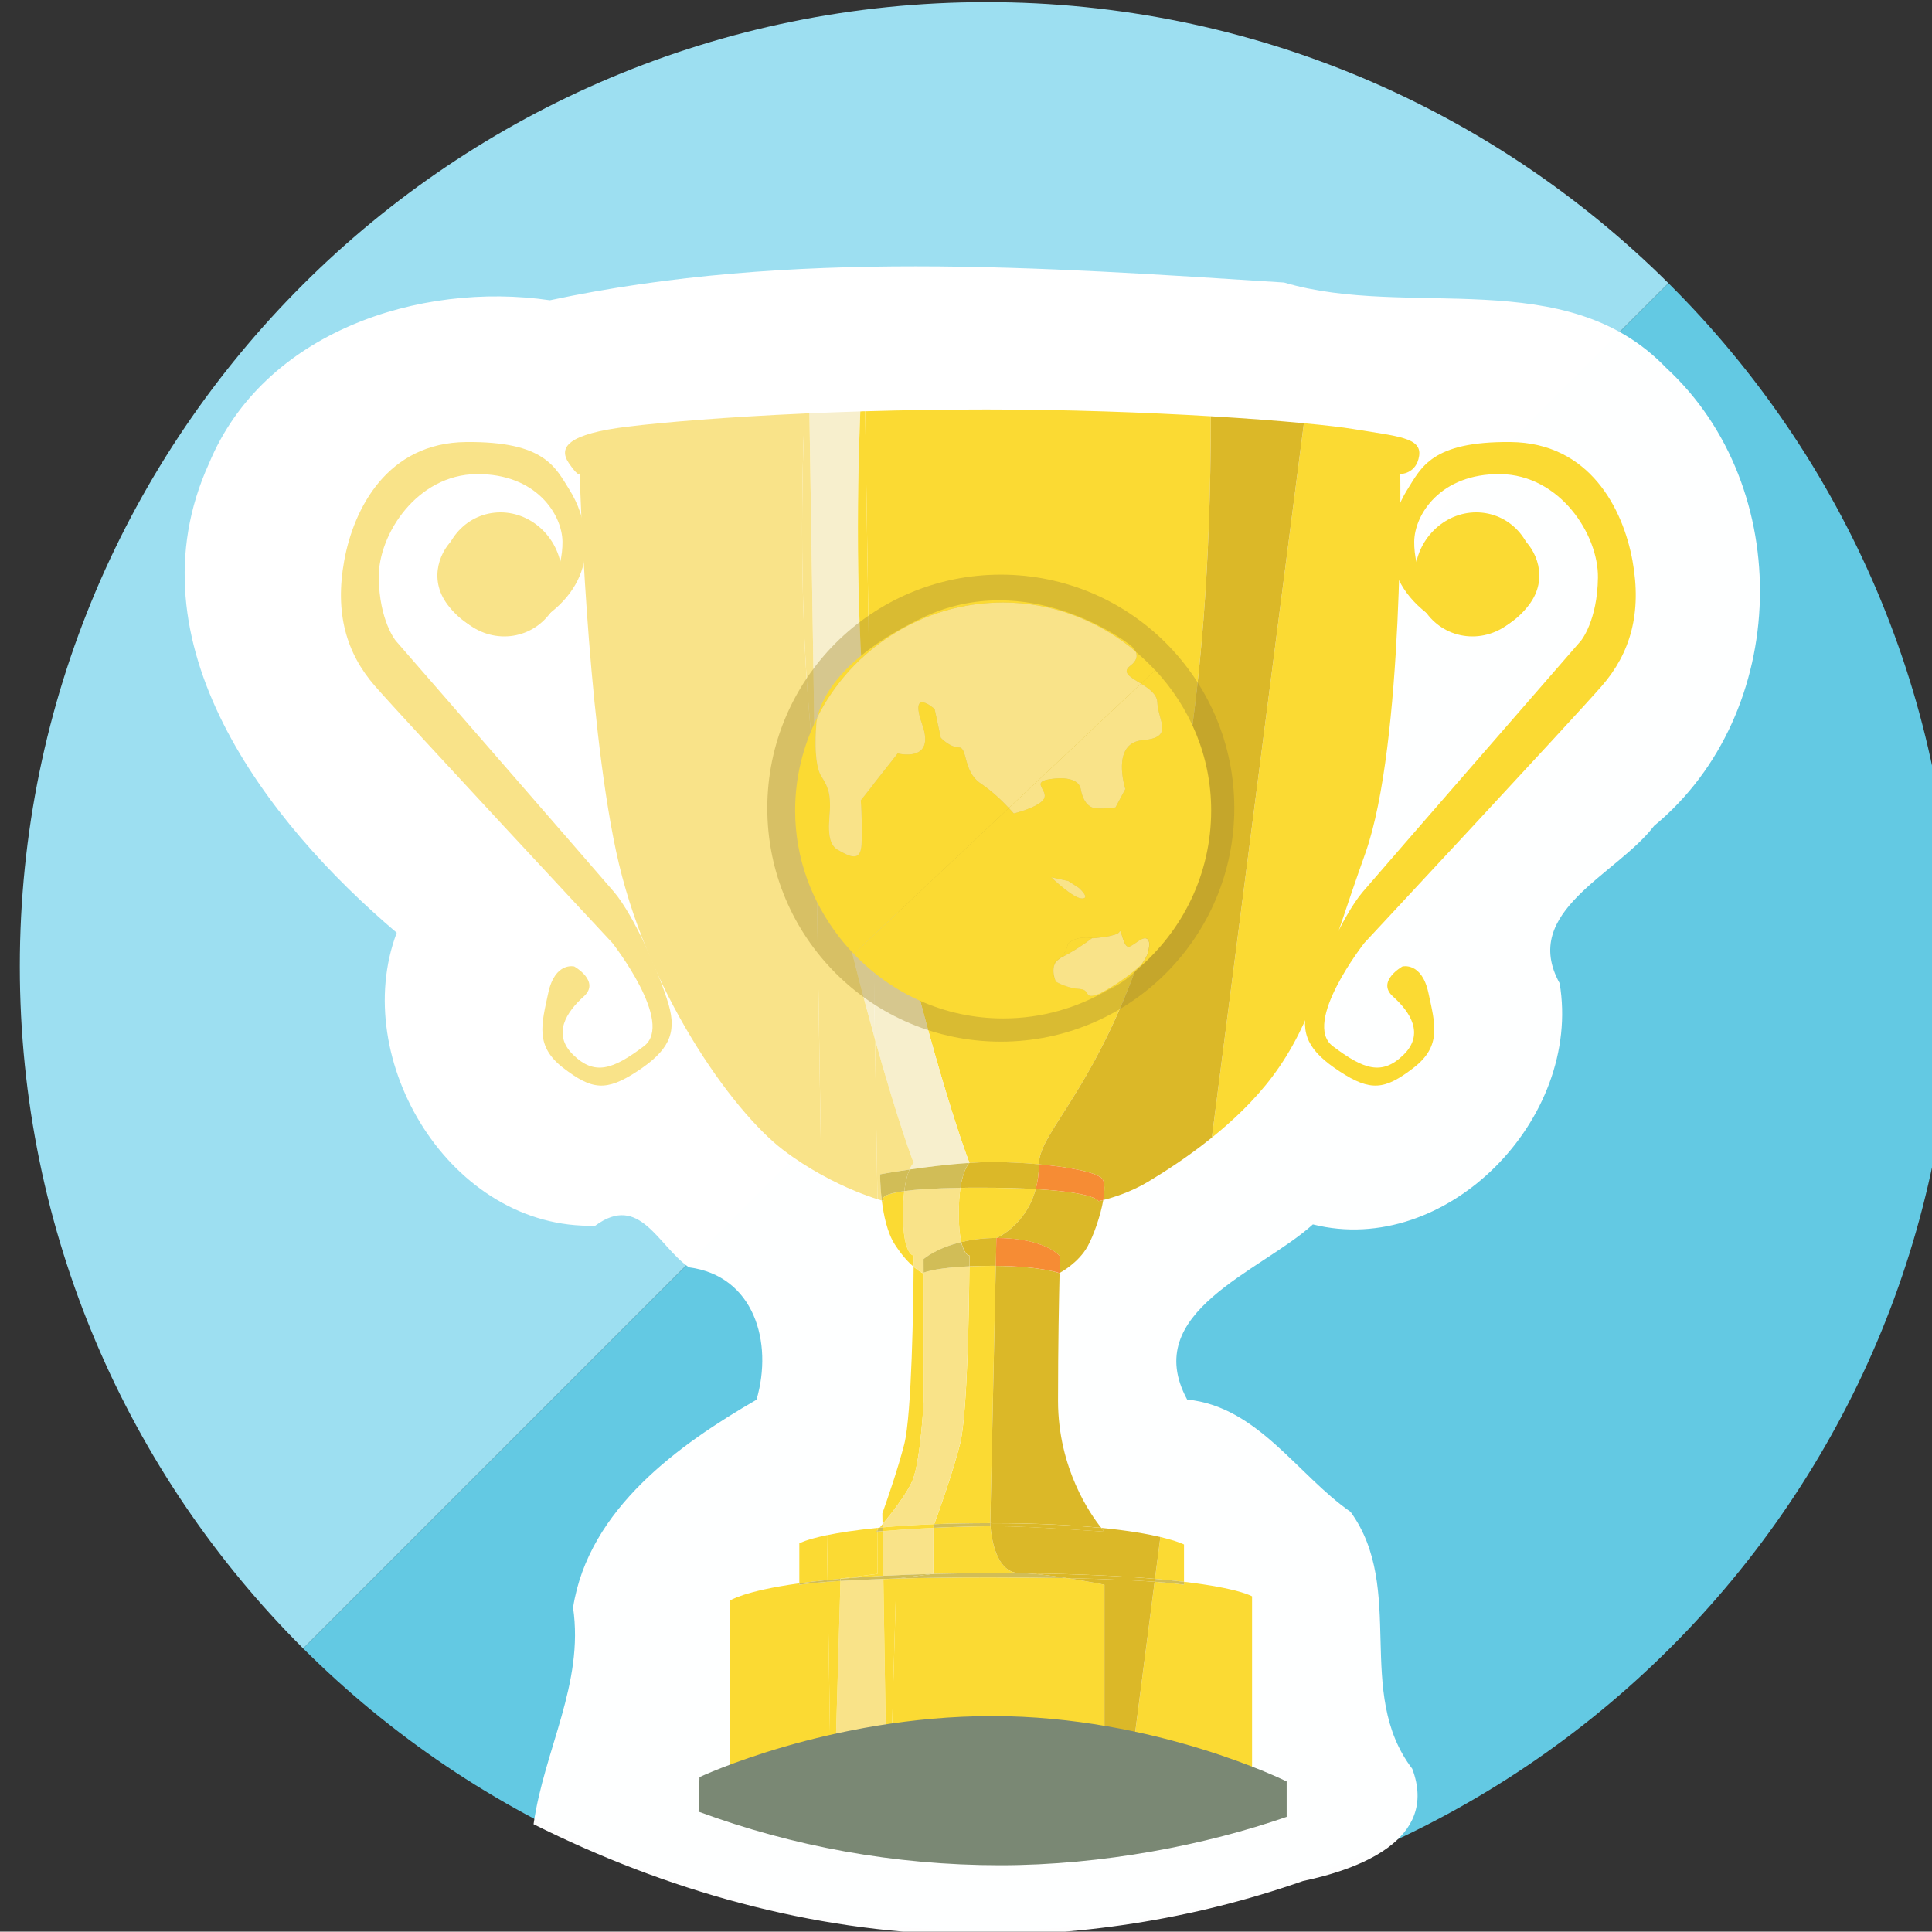 <?xml version="1.0" encoding="UTF-8" standalone="no"?>
<!-- Created with Inkscape (http://www.inkscape.org/) -->

<svg
   xmlns:dc="http://purl.org/dc/elements/1.1/"
   xmlns:cc="http://creativecommons.org/ns#"
   xmlns:rdf="http://www.w3.org/1999/02/22-rdf-syntax-ns#"
   xmlns:svg="http://www.w3.org/2000/svg"
   xmlns="http://www.w3.org/2000/svg"
   xmlns:sodipodi="http://sodipodi.sourceforge.net/DTD/sodipodi-0.dtd"
   xmlns:inkscape="http://www.inkscape.org/namespaces/inkscape"
   width="35.755mm"
   height="35.748mm"
   viewBox="0 0 35.755 35.748"
   version="1.1"
   id="svg9739"
   sodipodi:docname="badge-winner-1-mini.svg"
   inkscape:version="0.92.3 (2405546, 2018-03-11)">
  <rect x="0" y="0" width="35.755" height="35.748" fill="#333333" stroke="none"/>
  <defs
     id="defs9733">
    <clipPath
       clipPathUnits="userSpaceOnUse"
       id="clipPath5920-2-0-1-7">
      <path
         d="M 189.331,965.049 H 209.73 V 944.65 h -20.399 z"
         id="path5918-7-6-0-6"
         inkscape:connector-curvature="0" />
    </clipPath>
    <clipPath
       clipPathUnits="userSpaceOnUse"
       id="clipPath5920-2-0-1">
      <path
         d="M 189.331,965.049 H 209.73 V 944.65 h -20.399 z"
         id="path5918-7-6-0"
         inkscape:connector-curvature="0" />
    </clipPath>
    <clipPath
       clipPathUnits="userSpaceOnUse"
       id="clipPath6484-9-8-8">
      <path
         d="m 322.722,966.045 h 26.585 V 939.46 h -26.585 z"
         id="path6482-1-5-2"
         inkscape:connector-curvature="0" />
    </clipPath>
  </defs>
  <sodipodi:namedview
     id="base"
     pagecolor="#ffffff"
     bordercolor="#666666"
     borderopacity="1.0"
     inkscape:pageopacity="0.0"
     inkscape:pageshadow="2"
     inkscape:zoom="2.8"
     inkscape:cx="-4.2608244"
     inkscape:cy="96.267632"
     inkscape:document-units="mm"
     inkscape:current-layer="layer1"
     showgrid="false"
     fit-margin-top="0"
     fit-margin-left="0"
     fit-margin-right="0"
     fit-margin-bottom="0"
     inkscape:window-width="1853"
     inkscape:window-height="1025"
     inkscape:window-x="67"
     inkscape:window-y="27"
     inkscape:window-maximized="1" />
  <g
     inkscape:label="Calque 1"
     inkscape:groupmode="layer"
     id="layer1"
     transform="translate(-72.612,-223.324)">
    <g
       transform="matrix(0.353,0,0,-0.353,-510.534,161.081)"
       id="g7156">
      <path
         d="m 1703.687,-176.437 c -27.988,0 -50.676,-22.634 -50.676,-50.554 0,-13.966 5.678,-26.609 14.856,-35.759 l 71.576,71.577 c -9.165,9.105 -21.8,14.736 -35.756,14.736"
         style="fill:#9ddff1;fill-opacity:1;fill-rule:nonzero;stroke:none;stroke-width:1"
         id="path2490-0-5"
         inkscape:connector-curvature="0" />
      <path
         d="m 1739.443,-191.173 -71.576,-71.576 c 9.17,-9.141 21.833,-14.795 35.82,-14.795 27.988,0 50.677,22.634 50.677,50.554 0,13.997 -5.707,26.662 -14.921,35.817"
         style="fill:#63c9e3;fill-opacity:1;fill-rule:nonzero;stroke:none;stroke-width:1"
         id="path2494-6-5"
         inkscape:connector-curvature="0" />
      <path
         inkscape:connector-curvature="0"
         id="path2494-6-5-5"
         d="m 1702.275,-277.752 c -7.768,0.159 -15.406,2.318 -22.33,5.788 0.555,3.898 2.656,7.372 2.071,11.358 0.81,5.193 5.604,8.575 9.617,10.897 0.889,3.03 -0.142,6.5 -3.54,6.94 -1.64,1.138 -2.58,3.906 -4.914,2.184 -7.582,-0.223 -12.918,8.71 -10.408,15.358 -6.859,5.817 -14.109,15.23 -9.844,24.6 2.855,6.886 11.022,9.56 17.875,8.56 12.619,2.69 25.73,1.743 38.489,0.93 6.55,-1.94 14.755,1.02 20.031,-4.473 6.801,-6.268 6.515,-18.11 -0.633,-24.015 -1.963,-2.58 -7.033,-4.483 -4.95,-8.249 1.195,-7.094 -5.927,-14.403 -12.936,-12.643 -2.745,-2.491 -9.081,-4.585 -6.593,-9.182 3.701,-0.368 5.777,-3.951 8.569,-5.888 2.929,-4.052 0.182,-9.472 3.233,-13.47 1.421,-3.766 -2.908,-5.293 -5.728,-5.885 -5.766,-2.018 -11.901,-2.975 -18.008,-2.808 z"
         style="fill:#ffffff;fill-opacity:0.994;fill-rule:nonzero;stroke:none;stroke-width:0.921" />
      <g
         transform="matrix(0.921,0,0,0.921,112.201,-254.454)"
         id="g14152">
        <path
           inkscape:connector-curvature="0"
           id="path6248-5-9"
           style="fill:#f9e389;fill-opacity:1;fill-rule:nonzero;stroke:none;stroke-width:1"
           d="m 1699.934,54.706 c -0.474,1.196 -1.383,0.159 -2.181,-0.478 -0.798,-0.637 -1.584,-2.303 -0.416,-3.836 1.169,-1.533 3.367,-2.599 6.101,-0.228 2.734,2.37 1.663,5.449 0.843,6.756 -0.821,1.308 -1.413,2.789 -5.9,2.747 -4.487,-0.042 -6.4,-3.778 -6.941,-6.757 -0.541,-2.979 0.118,-5.26 1.751,-7.132 1.632,-1.872 13.515,-14.627 13.515,-14.627 0,0 3.562,-4.542 1.794,-5.874 -1.768,-1.332 -2.8,-1.685 -4.022,-0.495 -1.222,1.189 -0.373,2.455 0.595,3.322 0.968,0.867 -0.538,1.711 -0.538,1.711 0,0 -1.096,0.275 -1.478,-1.501 -0.382,-1.777 -0.771,-3.028 0.855,-4.276 1.625,-1.248 2.431,-1.355 4.202,-0.194 1.77,1.16 2.276,2.137 1.797,3.791 -0.479,1.654 -1.957,5.071 -3.123,6.433 -1.167,1.362 -12.419,14.295 -12.419,14.295 0,0 -0.934,1.135 -0.962,3.593 -0.028,2.459 2.176,5.854 5.57,5.886 3.394,0.032 4.87,-2.298 4.888,-3.842 0.018,-1.544 -0.763,-3.954 -3.327,-3.978 -2.563,-0.024 -2.244,2.209 -2.244,2.209 0,0 -0.241,0.97 0.907,1.21 1.148,0.239 0.733,1.265 0.733,1.265" />
        <path
           inkscape:connector-curvature="0"
           id="path6252-9-5"
           style="fill:#fbda33;fill-opacity:1;fill-rule:nonzero;stroke:none;stroke-width:1"
           d="m 1722.39,35.318 c 2.746,-11.87 4.642,-16.686 4.642,-16.686 v 0 c 0.447,0.028 0.885,0.047 1.294,0.047 0.858,0 1.785,-0.046 2.659,-0.126 0,3.202 9.785,8.02 9.785,42.581 -3.689,0.219 -8.177,0.386 -12.762,0.386 -2.44,0 -4.755,-0.039 -6.913,-0.102 l 0.318,-20.387 c 0.245,-1.992 0.563,-3.924 0.977,-5.713" />
        <path
           inkscape:connector-curvature="0"
           id="path6256-8-2"
           style="fill:#f7efcd;fill-opacity:1;fill-rule:nonzero;stroke:none;stroke-width:1"
           d="m 1719.215,35.318 c 0.923,-3.989 1.746,-7.165 2.438,-9.645 l -0.24,15.358 c -0.911,7.41 -0.785,15.637 -0.594,20.378 -1.003,-0.03 -1.97,-0.066 -2.897,-0.106 l 0.316,-20.272 c 0.245,-1.992 0.563,-3.924 0.977,-5.713" />
        <path
           inkscape:connector-curvature="0"
           id="path6260-4-1"
           style="fill:#f9e389;fill-opacity:1;fill-rule:nonzero;stroke:none;stroke-width:1"
           d="m 1717.639,61.29 c -4.47,-0.2 -7.986,-0.495 -10.035,-0.743 -3.451,-0.416 -3.988,-1.18 -3.375,-2.083 0.614,-0.902 0.614,-0.555 0.614,-0.555 0,0 0.384,-13.609 2.071,-21.525 1.688,-7.915 6.597,-14.789 9.511,-17.011 0.747,-0.57 1.482,-1.028 2.172,-1.411 l -0.36,23.068 c -0.903,7.35 -0.787,15.501 -0.598,20.26" />
        <path
           inkscape:connector-curvature="0"
           id="path6264-8-3"
           style="fill:#fbda33;fill-opacity:1;fill-rule:nonzero;stroke:none;stroke-width:1"
           d="m 1752.63,58.881 c 0.153,1.042 -1.227,1.111 -3.759,1.528 -0.597,0.098 -1.565,0.212 -2.801,0.328 l -5.24,-40.665 c 1.179,0.951 2.414,2.106 3.439,3.467 2.301,3.055 3.068,6.457 5.293,12.706 2.224,6.25 1.994,21.598 1.994,21.598 0,0 0.921,0 1.074,1.038" />
        <path
           inkscape:connector-curvature="0"
           id="path6268-1-0"
           style="fill:#fbda33;fill-opacity:1;fill-rule:nonzero;stroke:none;stroke-width:1"
           d="m 1726.519,17.212 c -0.057,-0.384 -0.096,-0.865 -0.096,-1.467 0,-0.752 0.06,-1.267 0.142,-1.62 0.557,0.134 1.214,0.231 1.999,0.231 0,0 1.68,0.698 2.239,2.785 -0.851,0.048 -1.897,0.079 -3.202,0.079 -0.388,0 -0.746,0 -1.082,-0.01" />
        <path
           inkscape:connector-curvature="0"
           id="path6272-0-9"
           style="fill:#dbb828;fill-opacity:1;fill-rule:nonzero;stroke:none;stroke-width:1"
           d="m 1727.033,18.632 c 0,0 -0.342,-0.274 -0.513,-1.419 0.336,0.01 0.693,0.01 1.082,0.01 1.305,0 2.351,-0.031 3.202,-0.079 0.111,0.415 0.182,0.88 0.182,1.412 -0.874,0.08 -1.801,0.125 -2.659,0.125 -0.41,0 -0.848,-0.018 -1.294,-0.047" />
        <path
           inkscape:connector-curvature="0"
           id="path6276-3-9"
           style="fill:#fbda33;fill-opacity:1;fill-rule:nonzero;stroke:none;stroke-width:1"
           d="m 1727.029,12.747 c -0.016,-2.016 -0.099,-8.437 -0.536,-10.134 -0.455,-1.768 -1.27,-4.012 -1.467,-4.545 0.951,0.036 2.006,0.058 3.191,0.058 l 0.313,14.647 c -0.071,0 -0.13,0 -0.204,0 -0.494,0 -0.912,-0.013 -1.297,-0.03" />
        <path
           inkscape:connector-curvature="0"
           id="path6280-0-1"
           style="fill:#fbda33;fill-opacity:1;fill-rule:nonzero;stroke:none;stroke-width:1"
           d="m 1721.917,-2.13 c 0.054,0.01 0.114,0.01 0.169,0.015 v 0.183 c -0.06,-0.073 -0.118,-0.142 -0.166,-0.198" />
        <path
           inkscape:connector-curvature="0"
           id="path6284-4-3"
           style="fill:#dbb828;fill-opacity:1;fill-rule:nonzero;stroke:none;stroke-width:1"
           d="m 1727.033,13.358 c 0,0 -7e-4,-0.226 0,-0.611 0.384,0.017 0.802,0.029 1.297,0.029 0.073,0 0.133,0 0.204,0 l 0.034,1.583 c -0.785,0 -1.442,-0.097 -1.999,-0.231 0.18,-0.772 0.467,-0.767 0.467,-0.767" />
        <path
           inkscape:connector-curvature="0"
           id="path6288-4-4"
           style="fill:#fbda33;fill-opacity:1;fill-rule:nonzero;stroke:none;stroke-width:1"
           d="m 1739.245,-5.212 v 2.123 c 0,0 -0.364,0.193 -1.345,0.425 l -0.307,-2.381 c 0.613,-0.053 1.163,-0.109 1.652,-0.167" />
        <path
           inkscape:connector-curvature="0"
           id="path6292-4-5"
           style="fill:#fbda33;fill-opacity:1;fill-rule:nonzero;stroke:none;stroke-width:1"
           d="m 1718.918,-2.557 c -1.174,-0.245 -1.571,-0.463 -1.571,-0.463 v -2.278 c 0.476,0.066 1.02,0.129 1.611,0.189 z" />
        <path
           inkscape:connector-curvature="0"
           id="path6296-4-8"
           style="fill:#fbda33;fill-opacity:1;fill-rule:nonzero;stroke:none;stroke-width:1"
           d="m 1722.089,-2.328 c -0.127,-0.011 -0.221,-0.019 -0.283,-0.025 l -0.01,-2.408 -2.104,-0.268 -7e-4,-0.011 c 0.729,0.064 1.538,0.121 2.436,0.169 z" />
        <path
           inkscape:connector-curvature="0"
           id="path6300-7-5"
           style="fill:#fbda33;fill-opacity:1;fill-rule:nonzero;stroke:none;stroke-width:1"
           d="m 1724.973,-4.76 -0.011,-6.9e-4 c 1.024,0.025 2.126,0.04 3.334,0.04 0.697,0 1.357,0 1.991,-0.012 -0.138,0.01 -0.272,0.012 -0.394,0.012 -1.36,0 -1.618,2.058 -1.665,2.672 -1.161,-0.01 -2.274,-0.044 -3.246,-0.091 z" />
        <path
           inkscape:connector-curvature="0"
           id="path6304-6-7"
           style="fill:#fbda33;fill-opacity:1;fill-rule:nonzero;stroke:none;stroke-width:1"
           d="m 1721.807,-2.141 v -0.117 c 0.031,0.037 0.065,0.076 0.109,0.128 -0.038,0 -0.071,-0.01 -0.109,-0.011" />
        <path
           inkscape:connector-curvature="0"
           id="path6308-3-3"
           style="fill:#d1bd57;fill-opacity:1;fill-rule:nonzero;stroke:none;stroke-width:1"
           d="m 1724.983,-2.05 v -0.09 c 0.971,0.046 2.085,0.084 3.245,0.09 -0.01,0.107 -0.011,0.175 -0.011,0.175 -1.185,0 -2.24,-0.021 -3.19,-0.058 -0.028,-0.076 -0.044,-0.117 -0.044,-0.117" />
        <path
           inkscape:connector-curvature="0"
           id="path6312-1-3"
           style="fill:#d1bd57;fill-opacity:1;fill-rule:nonzero;stroke:none;stroke-width:1"
           d="m 1722.086,-2.115 c -0.055,-0.01 -0.115,-0.01 -0.169,-0.015 -0.045,-0.053 -0.078,-0.091 -0.11,-0.128 v -0.094 c 0.061,0.01 0.155,0.013 0.282,0.024 z" />
        <path
           inkscape:connector-curvature="0"
           id="path6316-7-8"
           style="fill:#fbda33;fill-opacity:1;fill-rule:nonzero;stroke:none;stroke-width:1"
           d="m 1737.572,-5.21 -1.574,-12.217 c 6.152,-0.194 7.121,-0.591 7.121,-0.591 v 11.978 c 0,0 -0.715,0.453 -3.874,0.828 v -0.169 c 0,0 -0.438,0.081 -1.673,0.171" />
        <path
           inkscape:connector-curvature="0"
           id="path6320-5-9"
           style="fill:#fbda33;fill-opacity:1;fill-rule:nonzero;stroke:none;stroke-width:1"
           d="m 1732.619,-5.005 c -1.244,0.025 -2.697,0.041 -4.402,0.041 -2.163,0 -3.923,-0.026 -5.348,-0.065 l -0.356,-12.35 c 1.631,0.035 3.538,0.056 5.783,0.056 2.548,0 4.662,-0.026 6.42,-0.068 v 12.011 c 0,0 -0.964,0.196 -2.097,0.375" />
        <path
           inkscape:connector-curvature="0"
           id="path6324-9-5"
           style="fill:#fbda33;fill-opacity:1;fill-rule:nonzero;stroke:none;stroke-width:1"
           d="m 1717.347,-5.381 v 0.083 c -3.205,-0.446 -3.95,-0.986 -3.95,-0.986 V -18.018 c 0,0 0.931,0.33 5.754,0.535 l -0.191,12.27 c -1.19,-0.089 -1.613,-0.168 -1.613,-0.168" />
        <path
           inkscape:connector-curvature="0"
           id="path6328-6-5"
           style="fill:#f9e389;fill-opacity:1;fill-rule:nonzero;stroke:none;stroke-width:1"
           d="m 1719.69,-5.163 -0.355,-12.312 c 0.868,0.036 1.859,0.067 2.989,0.092 l -0.192,12.331 c -0.991,-0.033 -1.797,-0.072 -2.442,-0.111" />
        <path
           inkscape:connector-curvature="0"
           id="path6332-2-3"
           style="fill:#d1bd57;fill-opacity:1;fill-rule:nonzero;stroke:none;stroke-width:1"
           d="m 1724.962,-4.762 -2.093,-0.267 c 1.425,0.039 3.185,0.065 5.348,0.065 1.705,0 3.158,-0.016 4.402,-0.042 -0.784,0.124 -1.645,0.238 -2.332,0.273 -0.634,0.01 -1.294,0.012 -1.991,0.012 -1.208,0 -2.31,-0.016 -3.334,-0.041" />
        <path
           inkscape:connector-curvature="0"
           id="path6336-1-8"
           style="fill:#d1bd57;fill-opacity:1;fill-rule:nonzero;stroke:none;stroke-width:1"
           d="m 1718.959,-5.212 v 0.104 c -0.59,-0.06 -1.134,-0.123 -1.611,-0.19 v -0.082 c 0,0 0.423,0.079 1.613,0.168" />
        <path
           inkscape:connector-curvature="0"
           id="path6340-7-6"
           style="fill:#d1bd57;fill-opacity:1;fill-rule:nonzero;stroke:none;stroke-width:1"
           d="m 1719.694,-5.04 v -0.124 c 0.646,0.04 1.452,0.079 2.442,0.112 v 0.181 c -0.898,-0.048 -1.707,-0.105 -2.435,-0.169" />
        <path
           inkscape:connector-curvature="0"
           id="path6344-8-0"
           style="fill:#d1bd57;fill-opacity:1;fill-rule:nonzero;stroke:none;stroke-width:1"
           d="m 1737.572,-5.21 c 1.235,-0.09 1.673,-0.171 1.673,-0.171 v 0.169 c -0.489,0.058 -1.039,0.114 -1.652,0.167 z" />
        <path
           inkscape:connector-curvature="0"
           id="path6348-5-3"
           style="fill:#dbb828;fill-opacity:1;fill-rule:nonzero;stroke:none;stroke-width:1"
           d="m 1740.77,61.134 c 0,-34.56 -9.784,-39.378 -9.784,-42.58 1.794,-0.163 3.361,-0.474 3.619,-0.847 0.143,-0.207 0.136,-0.656 0.044,-1.187 0.485,0.121 1.544,0.432 2.564,1.048 0.766,0.462 2.148,1.321 3.617,2.505 l 5.24,40.665 c -1.434,0.135 -3.238,0.274 -5.3,0.396" />
        <path
           inkscape:connector-curvature="0"
           id="path6352-7-3"
           style="fill:#dbb828;fill-opacity:1;fill-rule:nonzero;stroke:none;stroke-width:1"
           d="m 1730.803,17.141 c -0.559,-2.087 -2.239,-2.785 -2.239,-2.785 2.819,0 3.624,-1.042 3.624,-1.042 0,0 -0.01,-0.344 -0.025,-0.947 0.067,0.035 1.079,0.581 1.598,1.52 0.337,0.61 0.733,1.738 0.888,2.632 -0.171,-0.042 -0.274,-0.063 -0.274,-0.063 0,0 -0.138,0.49 -3.572,0.685" />
        <path
           inkscape:connector-curvature="0"
           id="path6356-4-6"
           style="fill:#f68c34;fill-opacity:1;fill-rule:nonzero;stroke:none;stroke-width:1"
           d="m 1734.605,17.706 c -0.258,0.374 -1.825,0.684 -3.619,0.847 0,-0.531 -0.071,-0.997 -0.183,-1.412 3.435,-0.195 3.572,-0.685 3.572,-0.685 0,0 0.103,0.021 0.274,0.063 0.092,0.531 0.099,0.98 -0.044,1.187" />
        <path
           inkscape:connector-curvature="0"
           id="path6360-1-1"
           style="fill:#dbb828;fill-opacity:1;fill-rule:nonzero;stroke:none;stroke-width:1"
           d="m 1728.531,12.773 -0.313,-14.647 c 2.674,0 4.734,-0.113 6.317,-0.269 -0.591,0.736 -2.461,3.37 -2.461,7.23 0,3.182 0.055,5.908 0.089,7.28 0,-8.3e-4 -0.012,-0.01 -0.012,-0.01 0,0 -1.03,0.392 -3.62,0.413" />
        <path
           inkscape:connector-curvature="0"
           id="path6364-8-8"
           style="fill:#f68c34;fill-opacity:1;fill-rule:nonzero;stroke:none;stroke-width:1"
           d="m 1728.564,14.356 -0.034,-1.584 c 2.59,-0.021 3.62,-0.412 3.62,-0.412 0,0 0.01,0.01 0.013,0.01 0.014,0.604 0.025,0.947 0.025,0.947 0,0 -0.805,1.042 -3.624,1.042" />
        <path
           inkscape:connector-curvature="0"
           id="path6368-5-7"
           style="fill:#dbb828;fill-opacity:1;fill-rule:nonzero;stroke:none;stroke-width:1"
           d="m 1728.564,-2.048 c -0.113,0 -0.224,-6.9e-4 -0.336,0 0.047,-0.613 0.305,-2.671 1.665,-2.671 0.122,0 0.256,-0.01 0.394,-0.012 3.115,-0.037 5.495,-0.158 7.306,-0.312 l 0.307,2.381 c -0.734,0.173 -1.815,0.367 -3.366,0.52 0.111,-0.138 0.182,-0.216 0.182,-0.216 0,0 -4.196,0.312 -6.152,0.312" />
        <path
           inkscape:connector-curvature="0"
           id="path6372-9-0"
           style="fill:#dbb828;fill-opacity:1;fill-rule:nonzero;stroke:none;stroke-width:1"
           d="m 1728.228,-2.05 c 0.112,6.9e-4 0.224,0 0.336,0 1.956,0 6.152,-0.313 6.152,-0.313 0,0 -0.071,0.079 -0.182,0.217 -1.582,0.156 -3.642,0.269 -6.317,0.269 0,0 0,-0.068 0.011,-0.175" />
        <path
           inkscape:connector-curvature="0"
           id="path6376-7-5"
           style="fill:#dbb828;fill-opacity:1;fill-rule:nonzero;stroke:none;stroke-width:1"
           d="m 1732.619,-5.005 c 1.133,-0.179 2.097,-0.375 2.097,-0.375 V -17.391 c 0.45,-0.011 0.877,-0.023 1.281,-0.036 l 1.575,12.217 c -1.028,0.076 -2.613,0.157 -4.953,0.205" />
        <path
           inkscape:connector-curvature="0"
           id="path6380-5-1"
           style="fill:#dbb828;fill-opacity:1;fill-rule:nonzero;stroke:none;stroke-width:1"
           d="m 1737.572,-5.21 0.021,0.165 c -1.811,0.155 -4.191,0.275 -7.305,0.312 0.686,-0.035 1.548,-0.149 2.331,-0.272 2.34,-0.048 3.925,-0.13 4.953,-0.205" />
        <path
           inkscape:connector-curvature="0"
           id="path6384-3-1"
           style="fill:#fbda33;fill-opacity:1;fill-rule:nonzero;stroke:none;stroke-width:1"
           d="m 1723.79,0.556 c 0.46,1.094 0.633,4.479 0.633,4.479 v 7.349 c -0.038,-0.015 -0.058,-0.024 -0.058,-0.024 0,0 -0.201,0.089 -0.511,0.357 -0.016,-2.048 -0.101,-8.415 -0.535,-10.104 -0.351,-1.362 -0.915,-3.004 -1.245,-3.931 l 0.01,-0.613 c 0.499,0.599 1.383,1.717 1.707,2.487" />
        <path
           inkscape:connector-curvature="0"
           id="path6388-8-0"
           style="fill:#fbda33;fill-opacity:1;fill-rule:nonzero;stroke:none;stroke-width:1"
           d="m 1721.413,41.031 -0.318,20.387 c -0.093,0 -0.183,0 -0.276,-0.01 -0.191,-4.741 -0.317,-12.969 0.594,-20.379" />
        <path
           inkscape:connector-curvature="0"
           id="path6392-8-3"
           style="fill:#f7efcd;fill-opacity:1;fill-rule:nonzero;stroke:none;stroke-width:1"
           d="m 1723.62,18.255 c 0.966,0.142 2.22,0.3 3.412,0.376 h 7e-4 c 0,0 -1.897,4.817 -4.643,16.687 -0.414,1.788 -0.732,3.721 -0.977,5.712 l 0.239,-15.358 c 1.366,-4.9 2.205,-7.041 2.205,-7.041 0,0 -0.11,-0.09 -0.237,-0.376" />
        <path
           inkscape:connector-curvature="0"
           id="path6396-3-0"
           style="fill:#f9e389;fill-opacity:1;fill-rule:nonzero;stroke:none;stroke-width:1"
           d="m 1723.248,15.746 c 0,-2.399 0.609,-2.388 0.609,-2.388 0,0 0,-0.238 0,-0.641 0.31,-0.268 0.511,-0.357 0.511,-0.357 0,0 0.019,0.01 0.057,0.025 v 0.774 c 0,0 0.701,0.619 2.144,0.967 -0.083,0.353 -0.143,0.868 -0.143,1.62 0,0.602 0.039,1.083 0.096,1.467 -1.533,-0.023 -2.537,-0.095 -3.199,-0.186 -0.043,-0.351 -0.072,-0.77 -0.072,-1.281" />
        <path
           inkscape:connector-curvature="0"
           id="path6400-1-0"
           style="fill:#d1bd57;fill-opacity:1;fill-rule:nonzero;stroke:none;stroke-width:1"
           d="m 1723.32,17.027 c 0.662,0.091 1.666,0.163 3.199,0.185 0.172,1.146 0.513,1.419 0.513,1.419 -1.192,-0.076 -2.446,-0.234 -3.412,-0.376 -0.108,-0.243 -0.226,-0.632 -0.3,-1.228" />
        <path
           inkscape:connector-curvature="0"
           id="path6404-8-4"
           style="fill:#f9e389;fill-opacity:1;fill-rule:nonzero;stroke:none;stroke-width:1"
           d="m 1724.422,5.035 c 0,0 -0.173,-3.385 -0.633,-4.479 -0.324,-0.77 -1.207,-1.887 -1.706,-2.487 v -0.183 c 0.837,0.076 1.811,0.14 2.94,0.182 0.197,0.534 1.012,2.778 1.467,4.546 0.437,1.696 0.52,8.117 0.536,10.133 -1.722,-0.076 -2.423,-0.29 -2.607,-0.362 z" />
        <path
           inkscape:connector-curvature="0"
           id="path6408-9-5"
           style="fill:#d1bd57;fill-opacity:1;fill-rule:nonzero;stroke:none;stroke-width:1"
           d="m 1724.422,12.384 c 0.184,0.072 0.885,0.286 2.607,0.363 0,0.384 0,0.611 0,0.611 0,0 -0.287,-0.01 -0.467,0.767 -1.442,-0.347 -2.143,-0.967 -2.143,-0.967 z" />
        <path
           inkscape:connector-curvature="0"
           id="path6412-6-4"
           style="fill:#f9e389;fill-opacity:1;fill-rule:nonzero;stroke:none;stroke-width:1"
           d="m 1722.129,-4.871 c 0.861,0.046 1.8,0.083 2.833,0.109 l 0.011,7e-4 0.01,2.621 c -1.32,-0.064 -2.369,-0.144 -2.894,-0.188 z" />
        <path
           inkscape:connector-curvature="0"
           id="path6416-4-2"
           style="fill:#fbda33;fill-opacity:1;fill-rule:nonzero;stroke:none;stroke-width:1"
           d="m 1722.089,-2.328 c 0.525,0.044 1.573,0.124 2.893,0.188 l 7e-4,0.09 c 0,0 0.015,0.041 0.043,0.117 -1.128,-0.042 -2.103,-0.106 -2.94,-0.182 z" />
        <path
           inkscape:connector-curvature="0"
           id="path6420-3-4"
           style="fill:#fbda33;fill-opacity:1;fill-rule:nonzero;stroke:none;stroke-width:1"
           d="m 1722.132,-5.052 0.192,-12.331 c 0.062,0 0.126,0 0.189,0 l 0.356,12.35 c -0.26,-0.01 -0.498,-0.015 -0.737,-0.023" />
        <path
           inkscape:connector-curvature="0"
           id="path6424-3-9"
           style="fill:#d1bd57;fill-opacity:1;fill-rule:nonzero;stroke:none;stroke-width:1"
           d="m 1722.129,-4.871 v -0.181 c 0.239,0.01 0.476,0.015 0.737,0.023 l 2.093,0.267 c -1.033,-0.026 -1.972,-0.063 -2.833,-0.109" />
        <path
           inkscape:connector-curvature="0"
           id="path6428-3-9"
           style="fill:#f9e389;fill-opacity:1;fill-rule:nonzero;stroke:none;stroke-width:1"
           d="m 1718.238,41.031 -0.316,20.272 c -0.095,0 -0.188,-0.01 -0.282,-0.012 -0.189,-4.759 -0.306,-12.911 0.598,-20.26" />
        <path
           inkscape:connector-curvature="0"
           id="path6432-8-9"
           style="fill:#f9e389;fill-opacity:1;fill-rule:nonzero;stroke:none;stroke-width:1"
           d="m 1721.653,25.673 c -0.691,2.481 -1.515,5.656 -2.438,9.645 -0.413,1.789 -0.732,3.722 -0.977,5.713 l 0.36,-23.068 c 1.421,-0.788 2.618,-1.216 3.197,-1.395 z" />
        <path
           inkscape:connector-curvature="0"
           id="path6436-6-4"
           style="fill:#fbda33;fill-opacity:1;fill-rule:nonzero;stroke:none;stroke-width:1"
           d="m 1719.694,-5.04 v 0.011 l 2.104,0.268 0.01,2.409 c -0.053,-0.01 -0.088,-0.01 -0.088,-0.01 0,0 0.037,0.043 0.088,0.102 l 7e-4,0.117 c -1.271,-0.124 -2.212,-0.275 -2.89,-0.416 l 0.04,-2.552 c 0.235,0.024 0.482,0.047 0.736,0.069" />
        <path
           inkscape:connector-curvature="0"
           id="path6440-0-9"
           style="fill:#d1bd57;fill-opacity:1;fill-rule:nonzero;stroke:none;stroke-width:1"
           d="m 1721.719,-2.36 c 0,0 0.036,0 0.088,0.01 v 0.094 c -0.051,-0.059 -0.088,-0.102 -0.088,-0.102" />
        <path
           inkscape:connector-curvature="0"
           id="path6444-4-8"
           style="fill:#fbda33;fill-opacity:1;fill-rule:nonzero;stroke:none;stroke-width:1"
           d="m 1718.959,-5.212 0.191,-12.27 c 0.06,0 0.124,0.01 0.185,0.01 l 0.355,12.312 c -0.268,-0.016 -0.516,-0.033 -0.731,-0.049" />
        <path
           inkscape:connector-curvature="0"
           id="path6448-8-1"
           style="fill:#d1bd57;fill-opacity:1;fill-rule:nonzero;stroke:none;stroke-width:1"
           d="m 1718.957,-5.109 v -0.104 c 0.215,0.017 0.463,0.033 0.731,0.049 v 0.124 c -0.254,-0.022 -0.501,-0.045 -0.736,-0.069" />
        <path
           inkscape:connector-curvature="0"
           id="path6452-8-6"
           style="fill:#f9e389;fill-opacity:1;fill-rule:nonzero;stroke:none;stroke-width:1"
           d="m 1721.949,17.984 c 0,0 0.686,0.126 1.671,0.271 0.127,0.286 0.238,0.376 0.238,0.376 0,0 -0.839,2.141 -2.205,7.041 l 0.142,-9.105 c 0.097,-0.03 0.189,-0.057 0.249,-0.074 -0.1,0.828 -0.095,1.491 -0.095,1.491" />
        <path
           inkscape:connector-curvature="0"
           id="path6456-8-3"
           style="fill:#fbda33;fill-opacity:1;fill-rule:nonzero;stroke:none;stroke-width:1"
           d="m 1723.248,15.746 c 0,0.511 0.029,0.93 0.072,1.281 -1.65,-0.226 -1.141,-0.57 -1.141,-0.57 0,0 -0.048,0.012 -0.136,0.036 0.102,-0.833 0.31,-1.835 0.74,-2.501 0.408,-0.632 0.785,-1.029 1.071,-1.275 0,0.403 0,0.641 0,0.641 0,0 -0.609,-0.011 -0.609,2.388" />
        <path
           inkscape:connector-curvature="0"
           id="path6460-9-9"
           style="fill:#d1bd57;fill-opacity:1;fill-rule:nonzero;stroke:none;stroke-width:1"
           d="m 1723.32,17.027 c 0.074,0.596 0.192,0.985 0.3,1.228 -0.986,-0.144 -1.672,-0.271 -1.672,-0.271 0,0 -0.01,-0.662 0.095,-1.491 0.088,-0.024 0.136,-0.036 0.136,-0.036 0,0 -0.509,0.344 1.141,0.57" />
        <path
           inkscape:connector-curvature="0"
           id="path6464-7-3"
           style="fill:#7a8874;fill-opacity:1;fill-rule:nonzero;stroke:none;stroke-width:1"
           d="m 1728.332,-12.856 c -9.294,0 -16.667,-3.476 -16.667,-3.476 l -0.054,-1.965 c 5.35,-1.972 11.132,-3.051 17.168,-3.051 5.85,0 11.739,1.166 16.31,2.755 v 2.015 c 0,0 -7.463,3.722 -16.757,3.722" />
        <path
           inkscape:connector-curvature="0"
           id="path6468-7-3"
           style="fill:#f9e389;fill-opacity:1;fill-rule:nonzero;stroke:none;stroke-width:1"
           d="m 1703.809,52.486 c 0.248,-1.94 -1.057,-3.67 -2.915,-3.865 -1.858,-0.195 -3.565,1.22 -3.813,3.16 -0.248,1.94 1.057,3.67 2.915,3.865 1.858,0.195 3.565,-1.22 3.813,-3.16" />
        <path
           inkscape:connector-curvature="0"
           id="path6472-6-4"
           style="fill:#fbda33;fill-opacity:1;fill-rule:nonzero;stroke:none;stroke-width:1"
           d="m 1756.281,54.706 c 0.474,1.196 1.383,0.159 2.181,-0.478 0.798,-0.637 1.584,-2.303 0.416,-3.836 -1.169,-1.533 -3.367,-2.599 -6.101,-0.228 -2.734,2.37 -1.663,5.449 -0.843,6.756 0.821,1.308 1.413,2.789 5.9,2.747 4.487,-0.042 6.4,-3.778 6.941,-6.757 0.541,-2.979 -0.118,-5.26 -1.751,-7.132 -1.632,-1.872 -13.515,-14.627 -13.515,-14.627 0,0 -3.562,-4.542 -1.794,-5.874 1.768,-1.332 2.8,-1.685 4.022,-0.495 1.222,1.189 0.373,2.455 -0.595,3.322 -0.968,0.867 0.538,1.711 0.538,1.711 0,0 1.096,0.275 1.478,-1.501 0.382,-1.777 0.771,-3.028 -0.855,-4.276 -1.625,-1.248 -2.431,-1.355 -4.202,-0.194 -1.77,1.16 -2.276,2.137 -1.797,3.791 0.479,1.654 1.957,5.071 3.123,6.433 1.167,1.362 12.419,14.295 12.419,14.295 0,0 0.934,1.135 0.962,3.593 0.028,2.459 -2.176,5.854 -5.57,5.886 -3.394,0.032 -4.87,-2.298 -4.888,-3.842 -0.018,-1.544 0.763,-3.954 3.327,-3.978 2.563,-0.024 2.244,2.209 2.244,2.209 0,0 0.241,0.97 -0.907,1.21 -1.148,0.239 -0.733,1.265 -0.733,1.265" />
        <path
           inkscape:connector-curvature="0"
           id="path6476-4-6"
           style="fill:#fbda33;fill-opacity:1;fill-rule:nonzero;stroke:none;stroke-width:1"
           d="m 1752.407,52.486 c -0.248,-1.94 1.057,-3.67 2.915,-3.865 1.858,-0.195 3.565,1.22 3.813,3.16 0.248,1.94 -1.057,3.67 -2.915,3.865 -1.858,0.195 -3.565,-1.22 -3.813,-3.16" />
        <g
           transform="translate(1392.801,-913.926)"
           id="g6492-3-1">
          <g
             style="opacity:0.4"
             id="g6490-0-5"
             clip-path="url(#clipPath6484-9-8-8)">
            <g
               id="g6488-3-6"
               transform="translate(349.307,952.753)">
              <path
                 inkscape:connector-curvature="0"
                 id="path6486-0-1"
                 style="fill:#a48b30;fill-opacity:1;fill-rule:nonzero;stroke:none"
                 d="m 0,0 c 0,-7.341 -5.951,-13.292 -13.292,-13.292 -7.341,0 -13.292,5.951 -13.292,13.292 0,7.341 5.951,13.292 13.292,13.292 C -5.951,13.292 0,7.341 0,0" />
            </g>
          </g>
        </g>
        <path
           inkscape:connector-curvature="0"
           id="path6496-9-7"
           style="fill:#fbda33;fill-opacity:1;fill-rule:nonzero;stroke:none;stroke-width:1"
           d="m 1736.186,46.93 c -0.515,-0.386 0.031,-0.659 0.611,-1.015 l 0.808,0.761 c -0.347,0.372 -0.714,0.724 -1.106,1.051 0.099,-0.224 0.081,-0.501 -0.313,-0.797" />
        <path
           inkscape:connector-curvature="0"
           id="path6500-2-2"
           style="fill:#fbda33;fill-opacity:1;fill-rule:nonzero;stroke:none;stroke-width:1"
           d="m 1727.67,40.232 c -1.021,0.683 -0.73,2.051 -1.242,2.051 -0.512,0 -1.03,0.547 -1.03,0.547 l -0.35,1.64 c 0,0 -1.471,1.299 -0.7,-0.894 0.77,-2.192 -1.401,-1.635 -1.401,-1.635 l -2.102,-2.666 c 0,0 0.14,-2.187 0,-2.802 -0.14,-0.616 -0.63,-0.411 -1.331,0 -0.7,0.41 -0.42,1.777 -0.42,2.395 0,0.618 0,1.022 -0.49,1.774 -0.491,0.752 -0.288,2.934 -0.288,2.934 0,0 0,0.155 0.056,0.416 -0.801,-1.595 -1.263,-3.391 -1.263,-5.298 0,-2.733 0.963,-5.216 2.519,-7.218 0.256,-0.33 0.532,-0.644 0.82,-0.945 l 8.825,8.304 c -0.335,0.356 -0.932,0.948 -1.603,1.397" />
        <path
           inkscape:connector-curvature="0"
           id="path6504-5-2"
           style="fill:#fbda33;fill-opacity:1;fill-rule:nonzero;stroke:none;stroke-width:1"
           d="m 1733.439,33.683 c -0.507,0 -1.753,1.208 -1.753,1.208 l 0.97,-0.21 0.607,-0.394 c 0,0 0.682,-0.604 0.176,-0.604 m 3.358,12.232 c 0.446,-0.274 0.912,-0.599 0.93,-1.063 0.041,-1.069 0.985,-2.006 -0.84,-2.16 -1.826,-0.153 -0.981,-2.776 -0.981,-2.776 l -0.56,-1.048 c 0,0 -0.981,-0.14 -1.331,0 -0.351,0.139 -0.561,0.543 -0.649,1.048 -0.089,0.504 -0.752,0.726 -1.803,0.552 -1.051,-0.174 0,-0.646 -0.299,-1.125 -0.3,-0.478 -1.709,-0.82 -1.709,-0.82 0,0 -0.107,0.126 -0.282,0.312 l -8.825,-8.305 c 2.149,-2.25 5.146,-3.673 8.502,-3.673 2.182,0 4.22,0.6 5.975,1.63 -0.356,-0.171 -0.599,-0.269 -0.764,-0.313 v -8.3e-4 c -0.08,-0.021 -0.143,-0.03 -0.193,-0.03 h -0.01 c -0.156,0 -0.189,0.097 -0.252,0.194 -0.015,0.024 -0.033,0.047 -0.055,0.069 -0.01,0.01 -0.014,0.014 -0.021,0.021 -0.028,0.024 -0.061,0.046 -0.105,0.064 -0.01,0 -0.017,0.01 -0.025,0.01 -0.05,0.018 -0.108,0.032 -0.185,0.037 v 0 c -0.392,0.026 -0.732,0.131 -0.975,0.229 -0.242,0.099 -0.387,0.191 -0.387,0.191 0,0 -0.459,0.867 0.043,1.175 v 0 c 0.031,0.036 0.057,0.058 0.087,0.094 0.041,0.02 0.079,0.045 0.12,0.066 0.366,0.345 0.434,0.808 0.434,0.808 0.525,0.525 1.449,0.324 1.449,0.324 0,0 0.195,0.015 0.445,0.047 0.166,0.022 0.356,0.052 0.529,0.09 0.086,0.019 0.168,0.04 0.241,0.063 0.145,0.047 0.251,0.103 0.277,0.169 0.105,0.262 0.211,-0.999 0.578,-0.841 0.046,0.02 0.092,0.044 0.138,0.071 0.32,0.188 0.631,0.508 0.861,0.361 0.164,-0.106 0.123,-0.433 0.069,-0.663 -0.033,-0.138 -0.069,-0.242 -0.069,-0.242 h -7e-4 c 0,-0.01 -0.132,-0.356 -0.555,-0.812 2.561,2.171 4.192,5.407 4.192,9.029 0,3.099 -1.225,5.881 -3.181,7.983 z" />
        <path
           inkscape:connector-curvature="0"
           id="path6508-4-9"
           style="fill:#fbda33;fill-opacity:1;fill-rule:nonzero;stroke:none;stroke-width:1"
           d="m 1728.95,50.534 c 2.732,0 5.216,-0.963 7.217,-2.519 0.116,-0.09 0.22,-0.194 0.332,-0.288 -0.129,0.293 -0.462,0.491 -0.462,0.491 0,0 -5.666,4.356 -11.733,1.424 -4.75,-2.295 -5.729,-4.707 -5.931,-5.65 1.946,3.875 5.946,6.542 10.577,6.542" />
        <path
           inkscape:connector-curvature="0"
           id="path6512-0-2"
           style="fill:#f9e389;fill-opacity:1;fill-rule:nonzero;stroke:none;stroke-width:1"
           d="m 1729.555,38.523 c 0,0 1.409,0.342 1.709,0.82 0.299,0.479 -0.752,0.951 0.299,1.125 1.051,0.174 1.714,-0.048 1.803,-0.552 0.088,-0.504 0.298,-0.909 0.649,-1.048 0.35,-0.14 1.331,0 1.331,0 l 0.56,1.048 c 0,0 -0.845,2.623 0.981,2.777 1.825,0.153 0.881,1.091 0.84,2.159 -0.018,0.464 -0.484,0.789 -0.93,1.063 l -7.524,-7.08 c 0.175,-0.186 0.282,-0.312 0.282,-0.312" />
        <path
           inkscape:connector-curvature="0"
           id="path6516-5-8"
           style="fill:#f9e389;fill-opacity:1;fill-rule:nonzero;stroke:none;stroke-width:1"
           d="m 1718.604,40.642 c 0.49,-0.752 0.49,-1.156 0.49,-1.774 0,-0.618 -0.28,-1.985 0.421,-2.395 0.7,-0.411 1.19,-0.616 1.331,0 0.14,0.615 0,2.802 0,2.802 l 2.101,2.666 c 0,0 2.171,-0.557 1.401,1.635 -0.771,2.193 0.7,0.894 0.7,0.894 l 0.351,-1.64 c 0,0 0.518,-0.547 1.029,-0.547 0.512,0 0.221,-1.368 1.242,-2.051 0.671,-0.449 1.268,-1.041 1.603,-1.397 l 7.524,7.08 c -0.58,0.357 -1.125,0.629 -0.611,1.016 0.394,0.296 0.412,0.573 0.313,0.796 -0.112,0.094 -0.216,0.198 -0.332,0.288 -2.001,1.556 -4.485,2.519 -7.217,2.519 -4.631,0 -8.631,-2.666 -10.577,-6.542 -0.057,-0.261 -0.057,-0.416 -0.057,-0.416 0,0 -0.202,-2.182 0.288,-2.934" />
        <path
           inkscape:connector-curvature="0"
           id="path6520-9-1"
           style="fill:#f9e389;fill-opacity:1;fill-rule:nonzero;stroke:none;stroke-width:1"
           d="m 1733.262,34.287 -0.606,0.394 -0.97,0.21 c 0,0 1.246,-1.208 1.752,-1.208 0.507,0 -0.176,0.604 -0.176,0.604" />
        <path
           inkscape:connector-curvature="0"
           id="path6524-4-2"
           style="fill:#fbda33;fill-opacity:1;fill-rule:nonzero;stroke:none;stroke-width:1"
           d="m 1735.028,28.536 c 0.756,0.372 1.243,0.779 1.566,1.127 -0.519,-0.44 -1.08,-0.83 -1.67,-1.176 0.036,0.017 0.066,0.03 0.104,0.049" />
        <path
           inkscape:connector-curvature="0"
           id="path6528-6-4"
           style="fill:#fbda33;fill-opacity:1;fill-rule:nonzero;stroke:none;stroke-width:1"
           d="m 1734.526,31.47 c 0.166,0.022 0.357,0.051 0.53,0.089 -0.173,-0.038 -0.364,-0.067 -0.53,-0.089" />
        <path
           inkscape:connector-curvature="0"
           id="path6532-9-7"
           style="fill:#fbda33;fill-opacity:1;fill-rule:nonzero;stroke:none;stroke-width:1"
           d="m 1732.336,28.765 c -0.242,0.099 -0.387,0.191 -0.387,0.191 0,0 0.145,-0.092 0.387,-0.191" />
        <path
           inkscape:connector-curvature="0"
           id="path6536-2-8"
           style="fill:#fbda33;fill-opacity:1;fill-rule:nonzero;stroke:none;stroke-width:1"
           d="m 1733.523,28.491 c -0.01,0 -0.017,0.01 -0.025,0.01 0.01,0 0.017,-0.01 0.025,-0.01" />
        <path
           inkscape:connector-curvature="0"
           id="path6540-2-6"
           style="fill:#fbda33;fill-opacity:1;fill-rule:nonzero;stroke:none;stroke-width:1"
           d="m 1735.296,31.623 c 0.145,0.047 0.251,0.103 0.277,0.168 -0.026,-0.065 -0.132,-0.121 -0.277,-0.168" />
        <path
           inkscape:connector-curvature="0"
           id="path6544-4-3"
           style="fill:#fbda33;fill-opacity:1;fill-rule:nonzero;stroke:none;stroke-width:1"
           d="m 1734.157,28.173 c -0.081,-0.021 -0.143,-0.03 -0.194,-0.03 0.051,0 0.113,0.01 0.194,0.03" />
        <path
           inkscape:connector-curvature="0"
           id="path6548-7-7"
           style="fill:#fbda33;fill-opacity:1;fill-rule:nonzero;stroke:none;stroke-width:1"
           d="m 1731.992,30.13 c -0.502,-0.308 -0.043,-1.174 -0.043,-1.174 0,0 -0.334,0.722 0.043,1.174" />
        <path
           inkscape:connector-curvature="0"
           id="path6552-7-7"
           style="fill:#fbda33;fill-opacity:1;fill-rule:nonzero;stroke:none;stroke-width:1"
           d="m 1732.336,28.765 c 0.242,-0.099 0.583,-0.204 0.975,-0.229 h 7e-4 -7e-4 c -0.392,0.025 -0.733,0.13 -0.975,0.229" />
        <path
           inkscape:connector-curvature="0"
           id="path6556-5-2"
           style="fill:#fbda33;fill-opacity:1;fill-rule:nonzero;stroke:none;stroke-width:1"
           d="m 1733.704,28.337 c 0.063,-0.097 0.096,-0.19 0.252,-0.194 -0.156,0 -0.189,0.098 -0.252,0.194" />
        <path
           inkscape:connector-curvature="0"
           id="path6560-4-3"
           style="fill:#fbda33;fill-opacity:1;fill-rule:nonzero;stroke:none;stroke-width:1"
           d="m 1733.627,28.426 c 0.01,-0.01 0.015,-0.013 0.022,-0.02 -0.01,0.01 -0.014,0.013 -0.022,0.02" />
        <path
           inkscape:connector-curvature="0"
           id="path6564-8-7"
           style="fill:#fbda33;fill-opacity:1;fill-rule:nonzero;stroke:none;stroke-width:1"
           d="m 1736.781,29.879 c -0.702,-0.624 -1.476,-1.153 -2.312,-1.598 -0.125,-0.05 -0.226,-0.085 -0.309,-0.107 0.166,0.044 0.409,0.142 0.765,0.313 0.59,0.346 1.15,0.736 1.669,1.176 0.423,0.457 0.553,0.807 0.555,0.813 0,0 -0.097,-0.253 -0.368,-0.597" />
        <path
           inkscape:connector-curvature="0"
           id="path6568-1-2"
           style="fill:#fbda33;fill-opacity:1;fill-rule:nonzero;stroke:none;stroke-width:1"
           d="m 1734.082,31.423 c 0,0 0.195,0.015 0.444,0.047 -0.249,-0.032 -0.444,-0.047 -0.444,-0.047 0,0 -0.924,0.202 -1.449,-0.324 0,0 -0.068,-0.463 -0.434,-0.808 0.638,0.326 1.243,0.7 1.808,1.132 0.03,0 0.075,0 0.075,0" />
        <path
           inkscape:connector-curvature="0"
           id="path6572-2-5"
           style="fill:#fbda33;fill-opacity:1;fill-rule:nonzero;stroke:none;stroke-width:1"
           d="m 1734.16,28.174 v -8.3e-4 z" />
        <path
           inkscape:connector-curvature="0"
           id="path6576-8-3"
           style="fill:#fbda33;fill-opacity:1;fill-rule:nonzero;stroke:none;stroke-width:1"
           d="m 1733.649,28.406 c 0.022,-0.022 0.04,-0.045 0.055,-0.069 -0.015,0.024 -0.034,0.047 -0.055,0.069" />
        <path
           inkscape:connector-curvature="0"
           id="path6580-9-7"
           style="fill:#fbda33;fill-opacity:1;fill-rule:nonzero;stroke:none;stroke-width:1"
           d="m 1733.627,28.426 c -0.027,0.024 -0.061,0.046 -0.104,0.064 0.043,-0.018 0.077,-0.04 0.104,-0.064" />
        <path
           inkscape:connector-curvature="0"
           id="path6584-3-6"
           style="fill:#fbda33;fill-opacity:1;fill-rule:nonzero;stroke:none;stroke-width:1"
           d="M 1733.963,28.143 Z" />
        <path
           inkscape:connector-curvature="0"
           id="path6588-6-8"
           style="fill:#fbda33;fill-opacity:1;fill-rule:nonzero;stroke:none;stroke-width:1"
           d="m 1737.15,31.382 c 0.164,-0.106 0.123,-0.432 0.069,-0.663 0.054,0.231 0.095,0.557 -0.069,0.663 -0.23,0.148 -0.54,-0.173 -0.861,-0.361 0.321,0.188 0.631,0.509 0.861,0.361" />
        <path
           inkscape:connector-curvature="0"
           id="path6592-8-1"
           style="fill:#fbda33;fill-opacity:1;fill-rule:nonzero;stroke:none;stroke-width:1"
           d="m 1733.498,28.499 c -0.05,0.018 -0.108,0.031 -0.185,0.037 0.077,-0.01 0.135,-0.019 0.185,-0.037" />
        <path
           inkscape:connector-curvature="0"
           id="path6596-0-3"
           style="fill:#fbda33;fill-opacity:1;fill-rule:nonzero;stroke:none;stroke-width:1"
           d="m 1737.149,30.476 h 7e-4 c 0,0 0.037,0.103 0.069,0.242 -0.032,-0.139 -0.069,-0.242 -0.069,-0.242 z" />
        <path
           inkscape:connector-curvature="0"
           id="path6600-2-6"
           style="fill:#fbda33;fill-opacity:1;fill-rule:nonzero;stroke:none;stroke-width:1"
           d="m 1732.198,30.291 c -0.041,-0.021 -0.078,-0.046 -0.119,-0.066 -0.031,-0.036 -0.057,-0.058 -0.088,-0.094 v -8.3e-4 8.3e-4 c 0.079,0.048 0.146,0.103 0.207,0.16" />
        <path
           inkscape:connector-curvature="0"
           id="path6604-1-4"
           style="fill:#f9e389;fill-opacity:1;fill-rule:nonzero;stroke:none;stroke-width:1"
           d="m 1736.781,29.879 c 0.271,0.344 0.366,0.592 0.368,0.597 h 7e-4 c 0,0 0.037,0.104 0.069,0.242 0.054,0.23 0.095,0.557 -0.069,0.663 -0.23,0.147 -0.54,-0.173 -0.86,-0.361 -0.046,-0.027 -0.092,-0.051 -0.138,-0.071 -0.368,-0.158 -0.473,1.103 -0.578,0.841 -0.026,-0.066 -0.133,-0.122 -0.277,-0.169 -0.073,-0.023 -0.155,-0.045 -0.241,-0.064 -0.173,-0.038 -0.364,-0.067 -0.53,-0.089 -0.249,-0.032 -0.444,-0.047 -0.444,-0.047 0,0 -0.046,0 -0.075,0 -0.566,-0.433 -1.17,-0.806 -1.809,-1.132 -0.061,-0.058 -0.128,-0.112 -0.206,-0.16 v -8.2e-4 c -0.378,-0.452 -0.043,-1.174 -0.043,-1.174 0,0 0.145,-0.092 0.387,-0.191 0.242,-0.099 0.583,-0.204 0.975,-0.229 h 7e-4 c 0.078,-0.01 0.136,-0.019 0.186,-0.037 0.01,0 0.017,-0.01 0.025,-0.01 0.043,-0.018 0.077,-0.04 0.104,-0.065 0.01,-0.01 0.015,-0.013 0.022,-0.02 0.021,-0.022 0.04,-0.045 0.055,-0.069 0.063,-0.096 0.096,-0.19 0.251,-0.194 h 0.01 c 0.051,0 0.113,0.01 0.194,0.03 v 8.2e-4 c 0.083,0.022 0.184,0.057 0.309,0.107 0.836,0.445 1.61,0.974 2.312,1.598" />
      </g>
    </g>
  </g>
</svg>
